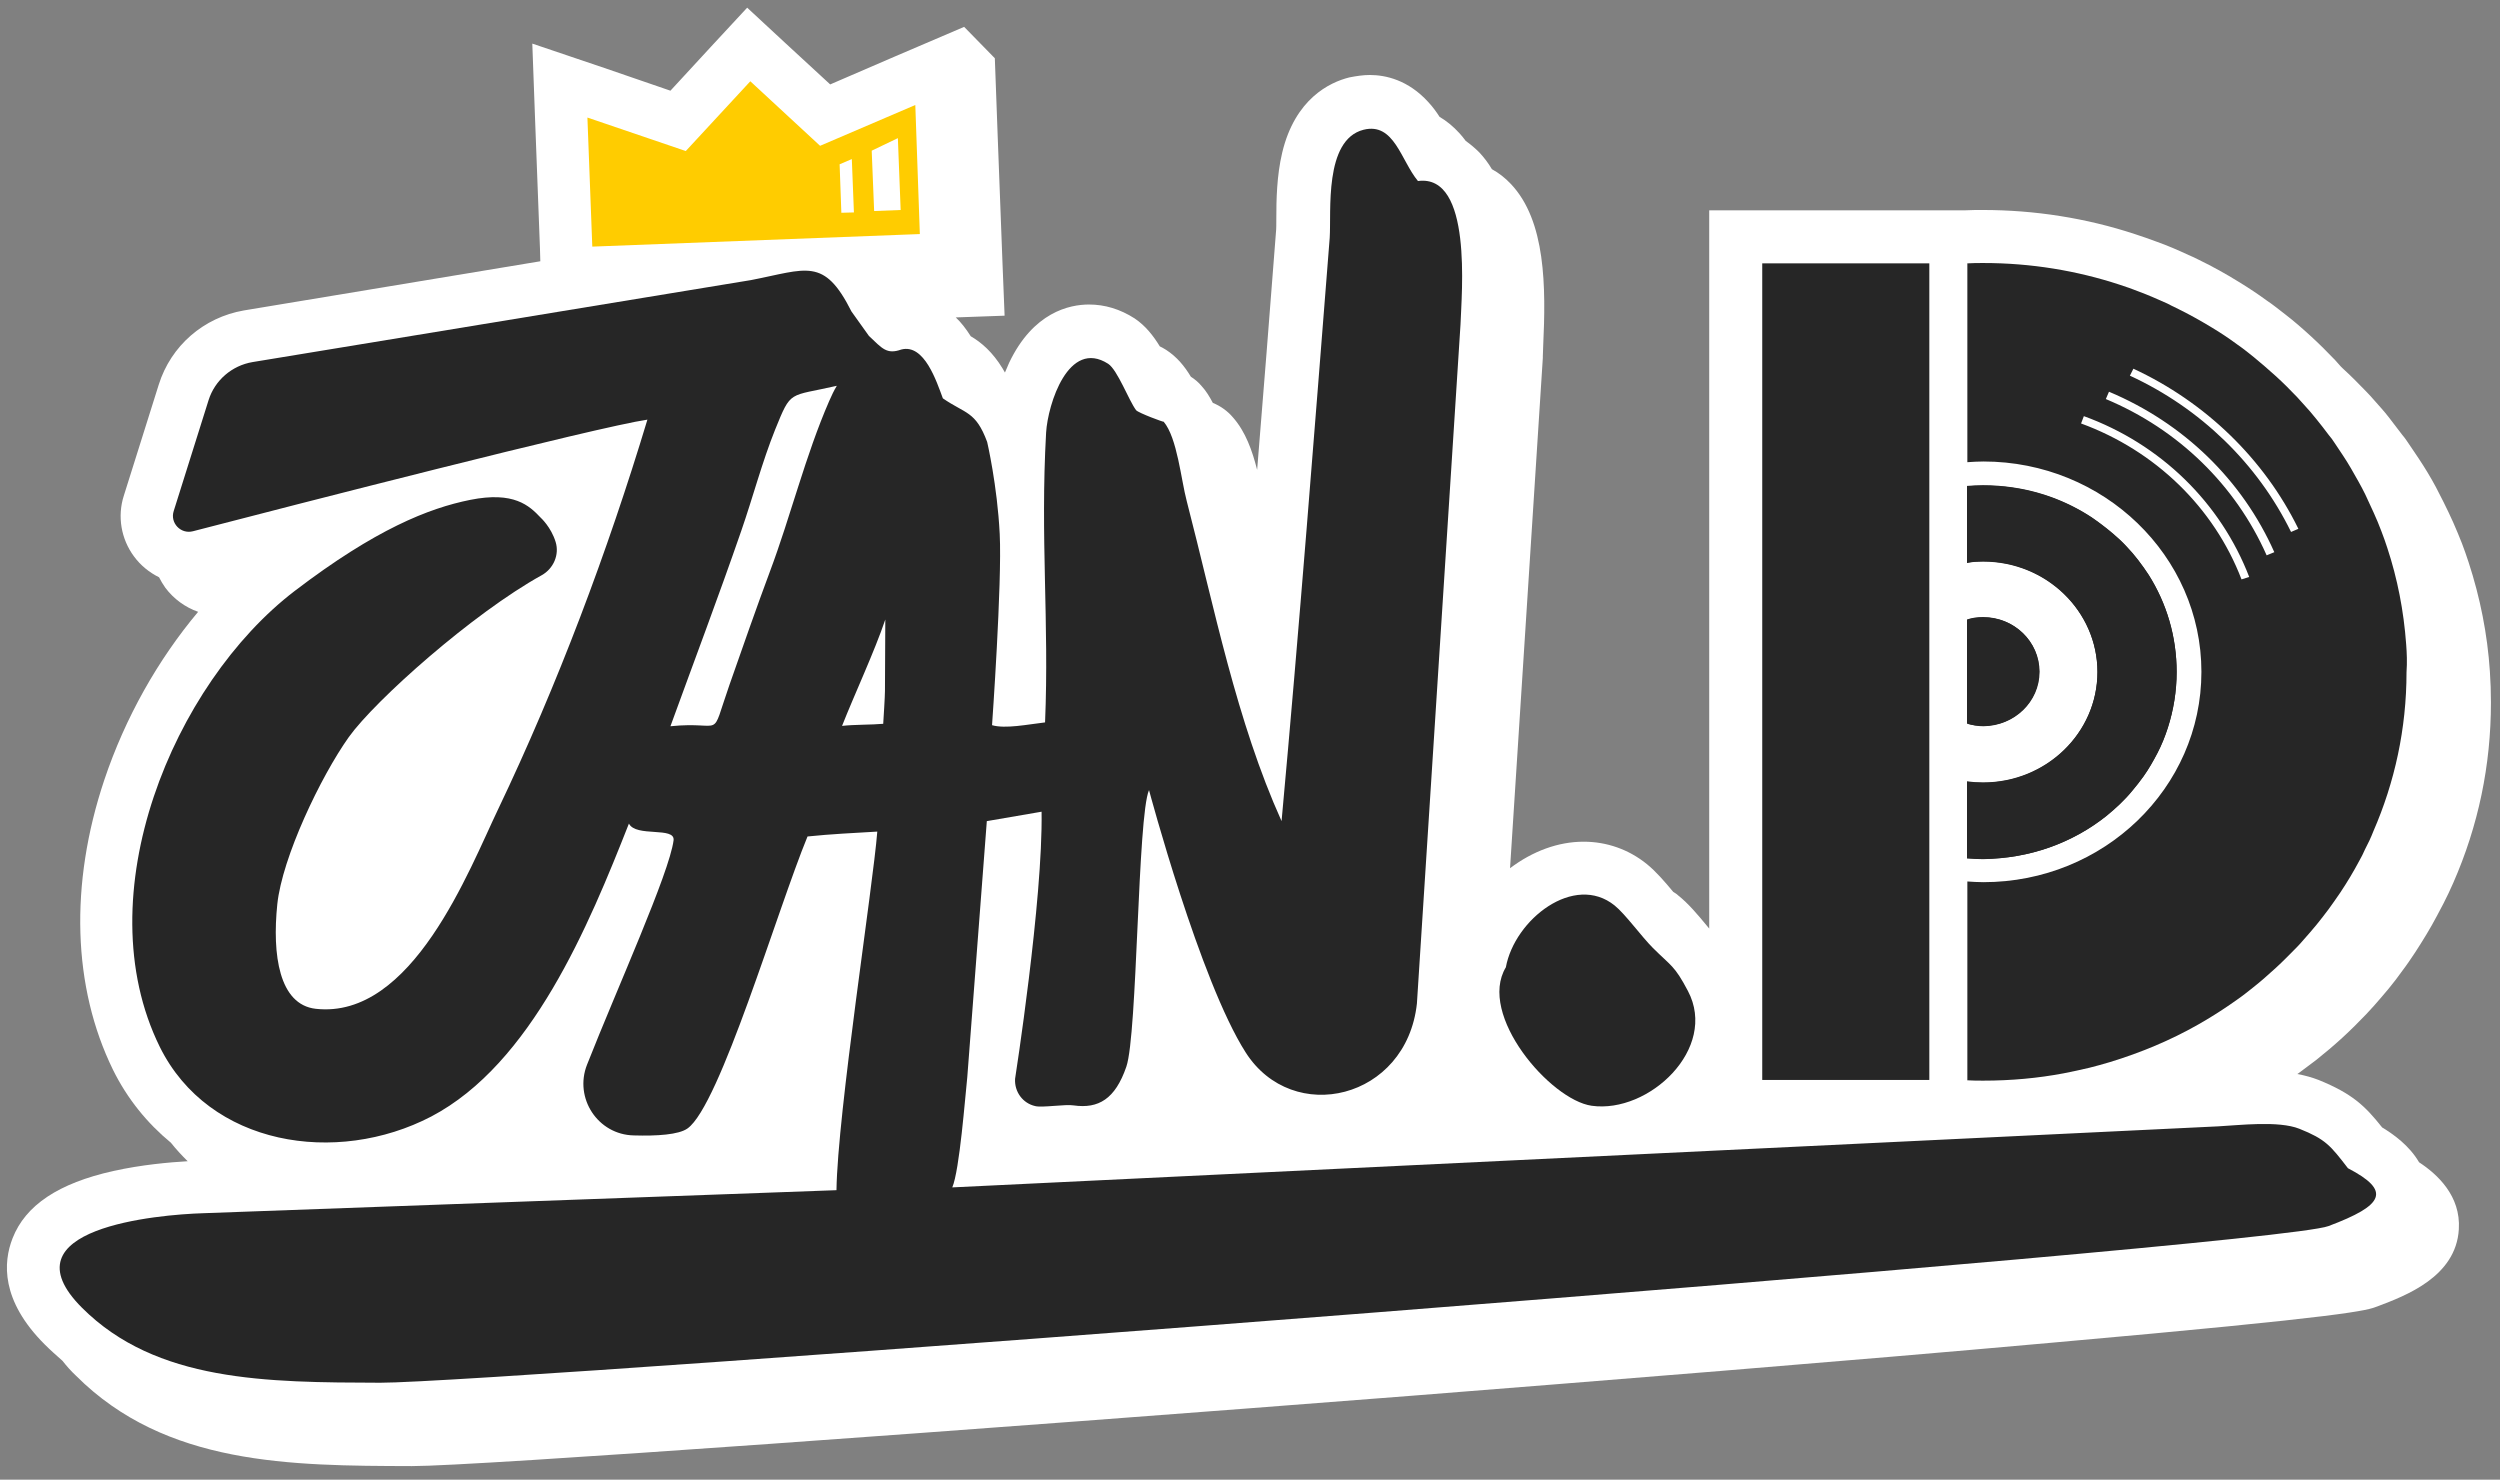 <?xml version="1.0" encoding="utf-8"?>
<!-- Generator: Adobe Illustrator 22.0.1, SVG Export Plug-In . SVG Version: 6.00 Build 0)  -->
<svg version="1.1" id="레이어_1" xmlns="http://www.w3.org/2000/svg" xmlns:xlink="http://www.w3.org/1999/xlink" x="0px"
	 y="0px" viewBox="0 0 716.7 424.2" style="enable-background:new 0 0 716.7 424.2;" xml:space="preserve">
<rect x="0" y="0" width="716.7" height="424.2" fill="#808080" stroke="none"/>
<style type="text/css">
	.st0{fill:#FFFFFF;}
	.st1{fill:#262626;}
	.st2{fill:#FFCC00;}
</style>
<g>
	<path class="st0" d="M276.4,7.7l-20.1,8.6L238,24.2l-12.8-11.8l-11-10.2l-10.2,11L192.2,26l-18.9-6.5l-20.7-7l0.8,21.8l1.4,37
		l0.1,3.6L69.9,89C58.4,91,49,99.1,45.5,110.3l-10,31.8c-1.9,5.9-0.8,12.4,2.9,17.4c1.9,2.6,4.4,4.6,7.2,6c0.5,1,1.1,2,1.8,3
		c2.4,3.2,5.7,5.6,9.4,6.9c-11.5,13.7-20.9,30.3-26.9,48.2c-10,29.9-9.1,59.4,2.5,83.1c4.1,8.3,9.8,15.3,16.6,20.9
		c1.5,1.9,3.1,3.6,4.8,5.3c-5.2,0.3-13.2,1-21.3,2.8c-15.7,3.5-25.2,9.8-28.9,19.3c-2.7,6.9-3.4,17.8,9.2,30.4
		c1.7,1.7,3.4,3.2,5.1,4.7c1.1,1.4,2.4,2.9,3.9,4.3c25.7,25.7,61.5,25.8,96.1,25.9l0.2,0c18.3,0,160.3-10.3,287-20.2
		c50.5-4,123.4-9.8,183.4-15.2c85.7-7.6,90-9.2,93.1-10.4c7.9-3,22.5-8.4,23.3-22.1c0.6-9.6-6.2-15.8-11.4-19.2
		c-2.8-4.8-7.3-8-10.6-10c-4.9-6.2-8.6-9.7-18.2-13.6c-1.8-0.7-3.9-1.3-6.1-1.7c0.1-0.1,0.2-0.1,0.3-0.2c1.7-1.3,3.5-2.6,5.2-3.9
		c2.5-2,5-4.1,7.4-6.3c2.4-2.2,4.7-4.5,6.9-6.8c0.7-0.8,1.5-1.6,2.2-2.4c1.4-1.6,2.8-3.2,4.2-4.9c1.4-1.7,2.7-3.4,3.9-5.1
		c1.3-1.7,2.5-3.5,3.7-5.3c2.2-3.4,4.3-6.8,6.2-10.4c0.6-1.2,1.3-2.4,1.9-3.6c1-1.9,1.9-3.9,2.8-5.9c7.2-16.4,10.8-33.7,10.8-51.7
		c0-3-0.1-6-0.3-8.9c-0.7-10.7-2.8-21.2-6.1-31.3c-0.6-1.8-1.2-3.6-1.9-5.4c-0.8-2-1.6-4-2.5-6c-0.9-2-1.8-3.9-2.8-5.9
		c-0.7-1.4-1.5-2.9-2.2-4.3c-1.5-2.8-3.2-5.6-5-8.3c-0.9-1.3-1.8-2.7-2.7-4c-0.6-0.9-1.2-1.8-1.9-2.6c-1.3-1.7-2.6-3.4-3.9-5.1
		c-1.3-1.7-2.8-3.3-4.2-4.9c-0.7-0.8-1.4-1.6-2.2-2.4c-2.2-2.3-4.5-4.6-6.9-6.8c-0.2-0.2-0.3-0.3-0.5-0.5c-0.5-0.6-1.1-1.2-1.6-1.8
		c-2.2-2.3-4.5-4.6-6.9-6.8c-2.4-2.2-4.8-4.3-7.4-6.3c-1.7-1.3-3.4-2.7-5.2-3.9c-2.6-1.9-5.3-3.7-8.1-5.4c-3.7-2.3-7.5-4.4-11.4-6.3
		c-1-0.5-2-1-3-1.4c-3-1.4-6-2.7-9.1-3.8c-2.1-0.8-4.2-1.5-6.3-2.2c-14-4.6-28.7-6.9-43.6-6.9c-1.6,0-3.2,0-5.2,0.1l-0.5,0h-9.8
		h-47.9h-15v15v190.9c-0.2-0.2-0.3-0.4-0.5-0.6c-2.8-3.4-5.5-6.6-8.4-8.9c-0.4-0.4-0.9-0.7-1.4-1c-2.5-3-5-5.9-7.6-8
		c-5.2-4.2-11.5-6.4-18.1-6.4c-7.3,0-14.6,2.7-21.1,7.6l9.4-146.3c0-0.2,0-0.4,0-0.5c0-0.8,0.1-1.7,0.1-2.8c0.8-17,0.8-36-9.3-46.6
		c-1.6-1.7-3.4-3.1-5.4-4.2c-1-1.7-2.2-3.3-3.6-4.8c-1.2-1.2-2.5-2.3-3.9-3.3c-0.5-0.7-1.1-1.4-1.7-2.1c-1.9-2.1-3.9-3.7-5.8-4.8
		c-0.9-1.4-1.9-2.8-3.2-4.2c-5.8-6.4-12.3-7.8-16.8-7.8c0,0,0,0,0,0c0,0,0,0,0,0c-1.9,0-3.9,0.3-5.9,0.7
		c-5.6,1.4-15.5,6.1-19.2,21.5c-1.6,6.7-1.7,13.8-1.7,18.9c0,1.5,0,3.1-0.1,3.9c-1.8,23.5-3.6,46.1-5.4,68.2
		c-1.4-5.5-3.3-10.9-6.9-15c-1.6-1.9-3.6-3.3-5.8-4.2c-0.9-1.7-1.9-3.4-3.2-4.8c-0.9-1.1-2-2-3.1-2.7c-1.8-3-4-5.7-7.1-7.7
		c-0.6-0.4-1.2-0.7-1.8-1c-1.9-3.1-4.1-5.9-7.2-8c-4.2-2.7-8.6-4-13.1-4c-5.6,0-16,2.2-22.9,16.7c-0.4,0.9-0.8,1.9-1.2,2.8
		c-0.2-0.4-0.5-0.8-0.7-1.2c-2.8-4.6-6-7.4-9.1-9.2c-1.4-2.2-2.8-4-4.3-5.4l14-0.5l-0.6-15l-1.4-37l-0.8-21.8L276.4,7.7z"/>
	<g>
		<path class="st1" d="M431.7,277.3c-8.2,13.6,12.7,38,24.6,39.7c16.4,2.3,36.3-16.4,27.6-32.9c-3.9-7.4-4.7-7-10.1-12.4
			c-3.2-3.2-7.9-9.7-10.9-12.1C451.3,250.2,434.2,263.6,431.7,277.3z"/>
		<path class="st1" d="M273,340.4c2.1-4.9,3.7-26.1,4.3-31.6l5.6-73.4l15.7-2.7c0.4,25.4-7.6,76.6-7.6,76.6c-0.2,3.7,2.2,7,5.8,7.8
			c2,0.5,8.7-0.6,11-0.2c7.1,1,11.9-1.8,15.1-11.1c3.2-9.3,3.2-71.7,6.5-79.3c0,0,14.6,54.7,27.7,75.2c13.5,21.2,46.1,13.5,49.1-14
			l12.5-194.7c0.3-8.9,3.5-43.2-12.2-41.1c-4.9-5.9-6.8-16.9-15.6-14.7c-11.4,2.9-9.2,23.6-9.7,31c-4.4,55.8-8.7,111.5-13.8,167.2
			c-12.9-28.6-19.3-61.3-27.2-91.8c-1.6-6-2.7-18.1-6.6-22.7c0.1,0.2-7.2-2.5-7.9-3.3c-2.1-2.8-5.3-11.5-8-13.3
			c-11.4-7.3-17.3,11.6-17.8,19.7c-1.7,30.3,0.9,54.2-0.3,83.1c-5.1,0.6-11.4,1.9-15.2,0.8c0,0,2.9-40.8,2.2-54.8
			c-0.7-14-3.6-26.4-3.6-26.4c-3.3-8.9-6.2-8-12.7-12.5c-1.8-4.8-5.3-15.7-11.9-14v0l0,0c-4.2,1.5-5.5-0.3-9.3-3.9l-5-7
			c-7.9-15.7-12.8-12.1-28.8-9L72.4,103.8c-5.9,1-10.8,5.2-12.6,10.9l-10,31.8c-1.1,3.4,2,6.7,5.5,5.8c27.3-7.1,115.9-29.9,130.3-32
			c-11.4,37.8-25.8,76.1-42.8,111.7c-8.3,17.3-24.6,60.3-52.3,57.2c-10.5-1.2-12.5-15.5-11-30c1.4-13.4,12.4-36.5,20.5-47.9
			c7.6-10.6,35.6-35.5,55.3-46.4c3.4-1.9,5.1-5.9,4-9.5c-1.3-4.3-4.3-7-4.3-7c-3.3-3.5-7.7-7.6-20.2-5.1
			c-11.9,2.4-27.1,8.4-50.3,26.1C49.7,196,24.4,256.6,45.8,300.1c14.1,28.5,50.7,34.1,77.8,20c28.8-15.1,45.2-54.8,56.7-84
			c2,4,13.3,0.8,12.8,4.8c-1.2,9.4-16.3,42.7-24.8,64.3c-3.8,9.6,3.1,20.1,13.4,20.3c6.6,0.2,12.9-0.2,15.4-2
			c9.3-6.6,25.7-62.6,34.4-83.7v0c6.8-0.7,13.2-1,20-1.4c-1.2,15.5-11.4,80.7-11.7,102.8l-181.5,6.6c-13.1,0.4-57.6,4.3-34.8,27.1
			c21.3,21.3,52.9,21.4,85.5,21.5c32.6,0.1,542.5-38.9,558.5-44.9s18.1-10.1,5.6-16.6c-5-6.5-6.4-8.3-13.9-11.3
			c-6-2.4-17.4-1-23.3-0.7L273,340.4z M237.7,115c-6.8,15.6-11,32.9-17,48.9c-3.3,8.8-8.5,23.6-11.6,32.5
			c-5.7,16.3-1.2,10.2-16.9,11.8c6.8-18.7,13.8-37.2,20.3-56c3.3-9.5,6-19.8,9.7-29c4.7-11.6,3.8-9.4,17.7-12.6
			C239.1,111.9,238.4,113.4,237.7,115z M253.7,198.1c0,1.5-0.4,7.9-0.5,9.4c-3.3,0.3-8.4,0.2-11.8,0.6c3.5-8.9,9.3-21.3,12.4-30.5
			C253.8,185,253.7,190.8,253.7,198.1z"/>
		<path class="st2" d="M263.7,67.1l-93.9,3.6l-1.4-37l28.2,9.6l18.5-20l20,18.5l27.3-11.7L263.7,67.1z M249.9,43.2l0.7,17.3l7.6-0.3
			l-0.8-20.6L249.9,43.2z M240.7,47.1l0.5,13.9l3.6-0.1l-0.6-15.3L240.7,47.1z"/>
		<g>
			<g>
				<path class="st1" d="M568.5,160.9c18.1,0,32.8,14.2,32.8,31.7c0,17.5-14.7,31.7-32.8,31.7c-1.6,0-3.1-0.1-4.6-0.3v22
					c1.5,0.1,3.1,0.2,4.6,0.2c13.4,0,25.7-4.6,35.3-12.2c2.7-2.2,5.3-4.6,7.5-7.3c1.1-1.3,2.2-2.7,3.2-4.1c1.5-2.1,2.8-4.4,4-6.7
					c1.2-2.3,2.2-4.8,3-7.3c1.6-5,2.5-10.4,2.5-15.9c0-10.2-2.9-19.7-8-27.8c-1.9-2.9-4-5.7-6.4-8.2c-1.2-1.3-2.5-2.5-3.8-3.6
					c-2-1.7-4.1-3.3-6.3-4.8c-8.9-5.8-19.5-9.1-31-9.1c-1.6,0-3.1,0.1-4.6,0.2v22C565.4,161,567,160.9,568.5,160.9z"/>
				<path class="st1" d="M568.5,208.1c8.9,0,16.1-7,16.1-15.6c0-8.6-7.2-15.6-16.1-15.6c-1.6,0-3.2,0.2-4.6,0.7v29.8
					C565.4,207.9,566.9,208.1,568.5,208.1z"/>
				<path class="st1" d="M584.7,192.6c0-8.6-7.2-15.6-16.1-15.6c-1.6,0-3.2,0.2-4.6,0.7v29.8c1.5,0.4,3,0.7,4.6,0.7
					C577.5,208.1,584.7,201.2,584.7,192.6z"/>
				<path class="st1" d="M603.8,233.9c2.7-2.2,5.3-4.6,7.5-7.3c1.1-1.3,2.2-2.7,3.2-4.1c1.5-2.1,2.8-4.4,4-6.7
					c1.2-2.3,2.2-4.8,3-7.3c1.6-5,2.5-10.4,2.5-15.9c0-10.2-2.9-19.7-8-27.8c-1.9-2.9-4-5.7-6.4-8.2c-1.2-1.3-2.5-2.5-3.8-3.6
					c-2-1.7-4.1-3.3-6.3-4.8c-8.9-5.8-19.5-9.1-31-9.1c-1.6,0-3.1,0.1-4.6,0.2v22c1.5-0.2,3.1-0.3,4.6-0.3
					c18.1,0,32.8,14.2,32.8,31.7c0,17.5-14.7,31.7-32.8,31.7c-1.6,0-3.1-0.1-4.6-0.3v22c1.5,0.1,3.1,0.2,4.6,0.2
					C582,246.1,594.3,241.5,603.8,233.9z"/>
				<path class="st1" d="M689.8,184.7c-0.7-9.6-2.5-18.8-5.4-27.6c-0.5-1.6-1.1-3.2-1.7-4.8c-0.7-1.8-1.4-3.6-2.2-5.3
					c-0.8-1.8-1.6-3.5-2.4-5.2c-0.6-1.3-1.3-2.5-2-3.8c-1.4-2.5-2.8-5-4.4-7.4c-0.8-1.2-1.6-2.4-2.4-3.6c-0.5-0.8-1.1-1.6-1.7-2.3
					c-1.1-1.5-2.3-3-3.5-4.5c-1.2-1.5-2.4-2.9-3.7-4.3c-0.6-0.7-1.3-1.4-1.9-2.1c-2-2.1-4-4.1-6.1-6c-2.1-1.9-4.3-3.8-6.5-5.6
					c-1.5-1.2-3-2.4-4.6-3.5c-2.3-1.7-4.7-3.3-7.2-4.8c-3.3-2-6.7-3.9-10.2-5.6c-0.9-0.4-1.8-0.9-2.6-1.3c-2.7-1.2-5.4-2.4-8.1-3.4
					c-1.8-0.7-3.7-1.4-5.6-2c-12.2-4-25.3-6.2-39-6.2c-1.6,0-3.1,0-4.6,0.1v57c1.5-0.1,3.1-0.2,4.6-0.2c34.5,0,62.5,27.1,62.5,60.3
					c0,33.3-28,60.3-62.5,60.3c-1.6,0-3.1-0.1-4.6-0.2v57c1.5,0.1,3.1,0.1,4.6,0.1c7.9,0,15.6-0.7,23-2.1c2.5-0.5,4.9-1,7.4-1.6
					c1.9-0.5,3.9-1,5.8-1.6c8.9-2.7,17.5-6.3,25.4-10.8c0.8-0.5,1.6-0.9,2.4-1.4c3-1.8,5.9-3.7,8.7-5.7c1.6-1.1,3.1-2.3,4.6-3.5
					c2.3-1.8,4.4-3.7,6.5-5.6c2.1-1.9,4.1-4,6.1-6c0.7-0.7,1.3-1.4,1.9-2.1c1.3-1.4,2.5-2.9,3.7-4.3c1.2-1.5,2.4-3,3.5-4.5
					c1.1-1.5,2.2-3.1,3.3-4.7c2-3,3.8-6,5.5-9.2c0.6-1,1.1-2.1,1.6-3.2c0.9-1.7,1.7-3.4,2.4-5.2c6.1-14,9.5-29.4,9.5-45.6
					C690.1,189.9,690,187.3,689.8,184.7z M642.6,166.1c-7.9-20.6-24.7-36.9-46-44.7l0.8-2.1c22,8,39.2,24.8,47.4,46.1L642.6,166.1z
					 M649.8,159.2c-8.9-20.1-25.3-36.1-46.1-44.8l0.9-2.1c21.4,9,38.2,25.3,47.4,46L649.8,159.2z M656.8,152.5
					c-9.6-19.6-26-35.5-46.2-44.8l1-2c20.7,9.6,37.5,25.9,47.3,45.9L656.8,152.5z"/>
			</g>
			<rect x="505.2" y="75.5" class="st1" width="47.9" height="234.1"/>
		</g>
	</g>
</g>
</svg>
